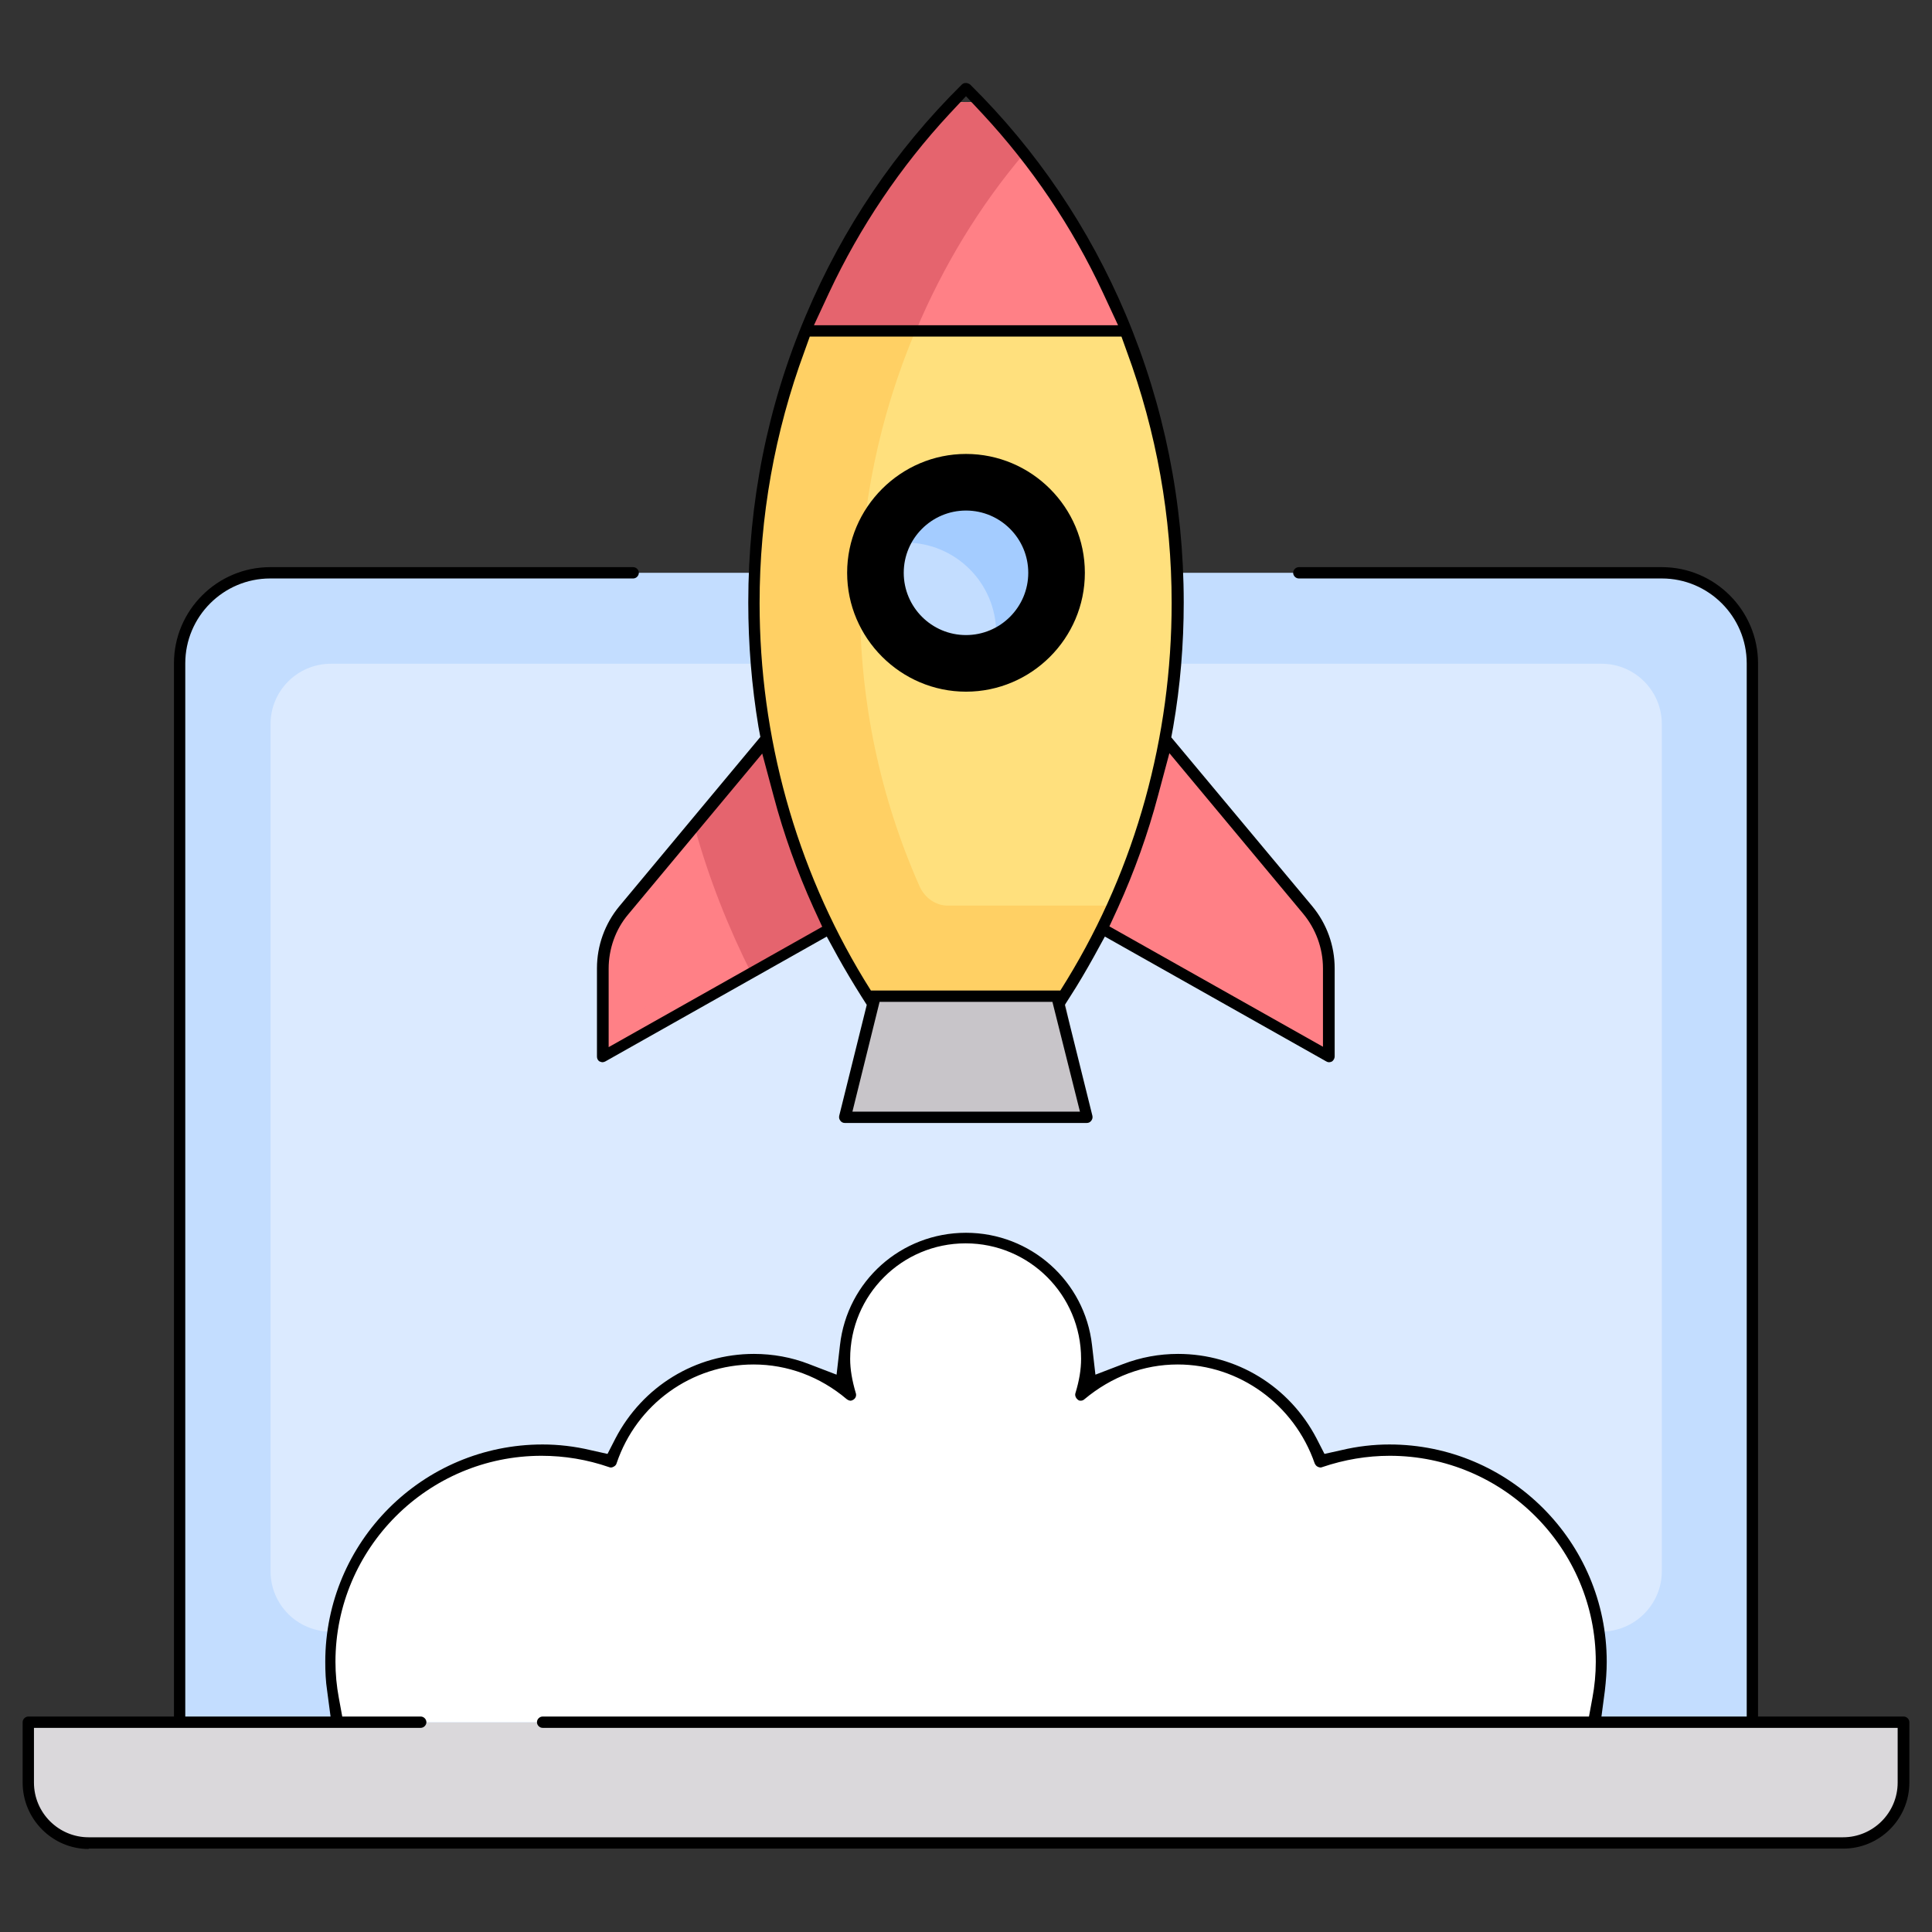 <?xml version="1.0" encoding="utf-8"?>
<!-- Generator: Adobe Illustrator 22.0.1, SVG Export Plug-In . SVG Version: 6.00 Build 0)  -->
<svg version="1.1" id="Capa_1" xmlns="http://www.w3.org/2000/svg" xmlns:xlink="http://www.w3.org/1999/xlink" x="0px" y="0px"
	 viewBox="0 0 512 512" style="enable-background:new 0 0 512 512;" xml:space="preserve">
<rect x="0" y="0" width="512" height="512" fill="#333333" stroke="none"/>
<style type="text/css">
	.st0{fill:#C3DDFF;}
	.st1{fill:#DBEAFF;}
	.st2{fill:#FF8086;}
	.st3{fill:#E5646E;}
	.st4{fill:#DAD8DB;}
	.st5{fill:#FFE07D;}
	.st6{fill:#FFD064;}
	.st7{fill:#C8C5C9;}
	.st8{fill:#FFFFFF;}
	.st9{fill:#A4CCFF;}
</style>
<g>
	<g>
		<path class="st0" d="M440.4,151.8H71.6c-13.3,0-24,10.8-24,24v296.6h416.8V175.8C464.4,162.6,453.7,151.8,440.4,151.8L440.4,151.8
			z"/>
		<path class="st0" d="M53.6,466.4V175.8c0-10,8.1-18,18-18h368.7c10,0,18,8.1,18,18v290.6H53.6z"/>
		<path class="st1" d="M424.3,432.4H87.7c-8.9,0-16-7.2-16-16V191.9c0-8.9,7.2-16,16-16h336.7c8.9,0,16,7.2,16,16v224.5
			C440.4,425.2,433.2,432.4,424.3,432.4z"/>
		<path class="st1" d="M87.7,426.4c-5.5,0-10-4.5-10-10V191.9c0-5.5,4.5-10,10-10h336.7c5.5,0,10,4.5,10,10v224.5
			c0,2.7-1,5.2-2.9,7.1s-4.4,2.9-7.1,2.9H87.7z"/>
		<path class="st2" d="M207.9,191.9l-42.3,49.4c-3.7,4.4-5.8,9.9-5.8,15.6V280L232,240L207.9,191.9z"/>
		<path class="st2" d="M165.8,256.9c0-4.3,1.5-8.5,4.3-11.7l36.4-42.5l17.4,34.9l-58.2,32.3V256.9z"/>
		<path class="st3" d="M199.2,258.1L232,240l-24-48.1l-23.8,27.7C187.9,232.9,193,245.8,199.2,258.1L199.2,258.1z"/>
		<path class="st3" d="M201.9,249.8c-4.4-9.4-8.1-19.1-11.1-28.8l15.8-18.4l17.4,34.9L201.9,249.8z"/>
		<path class="st2" d="M304.1,191.9l42.3,49.4c3.7,4.4,5.8,9.9,5.8,15.6V280L280,240L304.1,191.9z"/>
		<path class="st2" d="M288,237.5l17.4-34.9l36.4,42.5c2.8,3.3,4.3,7.4,4.3,11.7v13L288,237.5z"/>
		<path class="st4" d="M7.5,456.4v16c0,8.9,7.2,16,16,16h464.9c8.9,0,16-7.2,16-16v-16H7.5z"/>
		<path class="st4" d="M23.5,482.5c-5.5,0-10-4.5-10-10v-10h485v10c0,5.5-4.5,10-10,10H23.5z"/>
		<path class="st5" d="M261.8,29.5c-3.1-3.3-8.5-3.3-11.6,0c-31.1,33.5-50.3,79.4-50.3,130.3c0,38.7,11.2,74.5,30.2,104.2h51.8
			c19-29.7,30.2-65.5,30.2-104.2C312.1,108.9,292.8,63,261.8,29.5z"/>
		<path class="st5" d="M233.4,258c-18-29.3-27.5-63.2-27.5-98.2c0-47.5,17.3-92.3,48.7-126.2c0.5-0.5,1.1-0.6,1.4-0.6
			c0.3,0,0.9,0.1,1.4,0.6c31.4,33.9,48.7,78.7,48.7,126.2c0,35.1-9.5,68.9-27.5,98.2H233.4z"/>
		<path class="st6" d="M251.2,240c-3.2,0-6.1-2-7.5-5.1c-10.5-23.7-15.8-49-15.8-75.1c0-25.1,5.2-49.6,14.7-72.1h-29
			c-8.8,22.2-13.7,46.5-13.7,72.1c0,38.7,11.2,74.5,30.2,104.2h51.8c4.9-7.6,9.2-15.7,13-24h-4L251.2,240L251.2,240z"/>
		<path class="st6" d="M233.4,258c-18-29.3-27.5-63.2-27.5-98.2c0-22.8,4-45.1,11.8-66.1h16.1c-7.9,21.3-11.9,43.5-11.9,66.1
			c0,27,5.5,53,16.3,77.5c2.3,5.2,7.4,8.6,13,8.6l34.2,0c-2.1,4.1-4.4,8.2-6.8,12H233.4z"/>
		<path class="st7" d="M288.1,296.1h-64.1l6.2-32.1h51.8L288.1,296.1z"/>
		<polygon class="st7" points="231.2,290.1 235.1,270 276.9,270 280.8,290.1 		"/>
		<circle class="st0" cx="256" cy="151.8" r="24"/>
		<circle class="st0" cx="256" cy="151.8" r="18"/>
		<path class="st2" d="M213.6,87.7h84.8c-8.7-21.8-21.2-41.6-36.6-58.2c-3.1-3.3-8.5-3.3-11.6,0C234.8,46.1,222.3,65.8,213.6,87.7z"
			/>
		<path class="st2" d="M222.7,81.7c8.1-17.8,18.8-33.9,31.9-48.1c0.5-0.5,1.1-0.6,1.4-0.6s0.9,0.1,1.4,0.6
			c13.1,14.2,23.8,30.3,31.9,48.1H222.7z"/>
		<path class="st3" d="M242.7,87.7c7.3-17.3,16.9-33.1,28.6-46.9c-3.1-3.9-6.2-7.7-9.5-11.3c-3.1-3.3-8.5-3.3-11.6,0
			c-15.4,16.6-27.9,36.3-36.6,58.2H242.7z"/>
		<path class="st3" d="M222.7,81.7c8.1-17.8,18.8-33.9,31.9-48.1c0.5-0.5,1.1-0.6,1.4-0.6s0.9,0.1,1.4,0.6c2,2.1,3.9,4.4,6.2,7.1
			c-9.9,12.3-18.2,26-24.8,41H222.7z"/>
		<path class="st8" d="M368.2,384.3c-6.4,0-12.6,1.1-18.3,3.1c-5.4-15.8-20.2-27.2-37.8-27.2c-9.8,0-18.7,3.7-25.6,9.5
			c0.9-3,1.6-6.2,1.6-9.5c0-17.7-14.4-32.1-32.1-32.1s-32.1,14.4-32.1,32.1c0,3.3,0.7,6.5,1.6,9.5c-7-5.9-15.8-9.5-25.6-9.5
			c-17.6,0-32.4,11.4-37.8,27.2c-5.8-2-11.9-3.1-18.3-3.1c-31,0-56.1,25.1-56.1,56.1c0,5.6,0.8,10.9,2.4,16h332
			c1.5-5.1,2.4-10.5,2.4-16C424.3,409.4,399.2,384.3,368.2,384.3z"/>
		<path class="st8" d="M94.7,450.4c-0.7-3.3-1-6.7-1-10c0-27.6,22.5-50.1,50.1-50.1c5.5,0,11,0.9,16.4,2.8l5.7,2l1.9-5.7
			c4.7-13.8,17.6-23.1,32.1-23.1c7.9,0,15.5,2.8,21.8,8.1l15.7,13.2l-6.1-19.6c-0.9-2.9-1.3-5.3-1.3-7.7c0-14.4,11.7-26.1,26.1-26.1
			s26.1,11.7,26.1,26.1c0,2.4-0.4,4.8-1.3,7.7l-6.1,19.6l15.7-13.2c6.3-5.3,13.9-8.1,21.8-8.1c14.5,0,27.4,9.3,32.1,23.1l1.9,5.7
			l5.7-2c5.4-1.9,10.9-2.8,16.4-2.8c13.4,0,26,5.2,35.4,14.7c9.5,9.5,14.7,22,14.7,35.4c0,3.4-0.3,6.7-1,10H94.7z"/>
		<path class="st9" d="M256,127.7c-10.9,0-19.9,7.3-22.9,17.2c2.2-0.7,4.5-1.1,6.9-1.1c13.3,0,24,10.8,24,24c0,2.4-0.5,4.7-1.1,6.9
			c9.9-3,17.2-12.1,17.2-22.9C280,138.5,269.3,127.7,256,127.7z"/>
		<path class="st9" d="M269.7,163.5c-1.9-13.1-12.3-23.5-25.4-25.4c3.2-2.7,7.3-4.3,11.7-4.3c10,0,18,8.1,18,18
			C274,156.2,272.4,160.3,269.7,163.5z"/>
	</g>
	<g>
		<path d="M23.5,490C13.9,490,6,482.1,6,472.4v-16c0-0.8,0.7-1.5,1.5-1.5h38.6V175.8c0-14.1,11.5-25.5,25.5-25.5h96.2
			c0.8,0,1.5,0.7,1.5,1.5s-0.7,1.5-1.5,1.5H71.6c-12.4,0-22.5,10.1-22.5,22.5v279.1h38.5l-0.9-6.8c-0.4-2.6-0.5-5.2-0.5-7.7
			c0-31.8,25.8-57.6,57.6-57.6c4.2,0,8.5,0.5,12.7,1.5l4.5,1l2.1-4.1c7.2-13.8,21.2-22.4,36.7-22.4c5,0,10,0.9,14.6,2.7l7.3,2.8
			l0.9-7.8c1.9-17,16.2-29.8,33.4-29.8c17.1,0,31.5,12.8,33.4,29.8l0.9,7.8l7.3-2.8c4.7-1.8,9.6-2.7,14.6-2.7
			c15.5,0,29.5,8.6,36.7,22.4l2.1,4.1l4.5-1c4.2-1,8.5-1.5,12.7-1.5c31.8,0,57.6,25.8,57.6,57.6c0,2.5-0.2,5.1-0.5,7.7l-0.9,6.8
			h38.5V175.8c0-12.4-10.1-22.5-22.5-22.5h-96.2c-0.8,0-1.5-0.7-1.5-1.5s0.7-1.5,1.5-1.5h96.2c14.1,0,25.5,11.5,25.5,25.5v279.1
			h38.6c0.8,0,1.5,0.7,1.5,1.5v16c0,9.7-7.9,17.5-17.5,17.5H23.5z M9,472.4c0,8,6.5,14.5,14.5,14.5h464.9c8,0,14.5-6.5,14.5-14.5
			v-14.5H143.8c-0.8,0-1.5-0.7-1.5-1.5s0.7-1.5,1.5-1.5h277.3l0.9-4.9c0.6-3.2,0.9-6.4,0.9-9.6c0-30.1-24.5-54.6-54.6-54.6
			c-6,0-12,1-17.9,3c-0.2,0.1-0.3,0.1-0.5,0.1c-0.2,0-0.5-0.1-0.7-0.2c-0.4-0.2-0.6-0.5-0.8-0.9c-5.4-15.6-20-26.2-36.3-26.2
			c-9,0-17.5,3.2-24.7,9.2c-0.3,0.3-0.7,0.4-1,0.4c-0.2,0-0.5,0-0.8-0.3c-0.5-0.4-0.8-1.1-0.6-1.7c1-3.3,1.5-6.2,1.5-9.1
			c0-16.9-13.7-30.6-30.6-30.6c-16.9,0-30.6,13.7-30.6,30.6c0,2.8,0.5,5.7,1.5,9.1c0.2,0.6,0,1.3-0.6,1.7c-0.3,0.2-0.6,0.3-0.8,0.3
			c-0.2,0-0.6-0.1-1-0.4c-7.1-6-15.7-9.2-24.7-9.2c-16.4,0-31,10.5-36.3,26.2c-0.1,0.4-0.4,0.7-0.8,0.9c-0.2,0.1-0.4,0.2-0.7,0.2
			c-0.2,0-0.3,0-0.5-0.1c-5.8-2-11.8-3-17.9-3c-30.1,0-54.6,24.5-54.6,54.6c0,3.2,0.3,6.4,0.9,9.6l0.9,4.9h20.8
			c0.8,0,1.5,0.7,1.5,1.5s-0.7,1.5-1.5,1.5H9V472.4z"/>
		<path d="M223.9,297.6c-0.5,0-0.9-0.2-1.2-0.6c-0.3-0.4-0.4-0.8-0.3-1.3l7.3-29.4l-1.4-2.2c-2.2-3.5-4.3-7-6.3-10.6l-2.9-5.3
			l-58.7,33.1c-0.2,0.1-0.5,0.2-0.7,0.2c-0.3,0-0.5-0.1-0.8-0.2c-0.5-0.3-0.7-0.8-0.7-1.3v-23.4c0-6,2.1-11.8,5.9-16.4l37.4-44.9
			l-0.5-2.7c-1.8-10.8-2.7-21.9-2.7-32.9c0-26.5,5.1-52.2,15.3-76.2c9.8-23.2,23.7-43.7,41.3-61.1c0.4-0.4,0.8-0.4,1.1-0.4
			c0.3,0,0.7,0.1,1.1,0.4c17.6,17.4,31.5,37.9,41.3,61.1c10.1,24,15.3,49.7,15.3,76.2c0,11-0.9,22.1-2.8,33l-0.5,2.7l37.4,44.8
			c3.8,4.6,5.9,10.4,5.9,16.4V280c0,0.5-0.3,1-0.7,1.3c-0.2,0.1-0.5,0.2-0.8,0.2c-0.3,0-0.5-0.1-0.7-0.2l-58.7-33.1l-2.9,5.3
			c-2,3.6-4.1,7.2-6.3,10.6l-1.4,2.2l7.3,29.4c0.1,0.5,0,0.9-0.3,1.3c-0.3,0.4-0.7,0.6-1.2,0.6H223.9z M225.9,294.6h60.3l-7.3-29.1
			h-45.8L225.9,294.6z M306.9,210.8c-2.7,10.2-6.3,20.2-10.6,29.7l-2.3,5l56.6,31.9v-20.8c0-5.3-1.9-10.4-5.2-14.4l-35.5-42.6
			L306.9,210.8z M166.5,242.3c-3.4,4-5.2,9.2-5.2,14.4v20.8l56.6-31.9l-2.3-5c-4.3-9.5-7.9-19.5-10.6-29.7l-3-11.2L166.5,242.3z
			 M213.2,93.1c-7.9,21.4-11.9,43.9-11.9,66.7c0,35.5,9.6,70,27.7,99.8l1.8,2.9h50.2l1.8-2.9c18.2-29.8,27.7-64.3,27.7-99.8
			c0-22.8-4-45.3-11.9-66.7l-1.4-3.9h-82.6L213.2,93.1z M251.6,30.2c-12.9,13.9-23.7,29.9-31.9,47.4l-4,8.6h80.6l-4-8.6
			c-8.2-17.6-19-33.5-31.9-47.4l-4.4-4.7L251.6,30.2z"/>
		<path d="M287.5,151.8c0-17.4-14.2-31.5-31.5-31.5s-31.5,14.2-31.5,31.5s14.2,31.5,31.5,31.5S287.5,169.2,287.5,151.8z
			 M239.5,151.8c0-9.1,7.4-16.5,16.5-16.5s16.5,7.4,16.5,16.5s-7.4,16.5-16.5,16.5S239.5,160.9,239.5,151.8z"/>
		<path d="M256,177.3c-14.1,0-25.5-11.5-25.5-25.5s11.5-25.5,25.5-25.5s25.5,11.5,25.5,25.5S270.1,177.3,256,177.3z M256,129.2
			c-12.4,0-22.5,10.1-22.5,22.5s10.1,22.5,22.5,22.5c12.4,0,22.5-10.1,22.5-22.5S268.4,129.2,256,129.2z"/>
	</g>
</g>
</svg>

